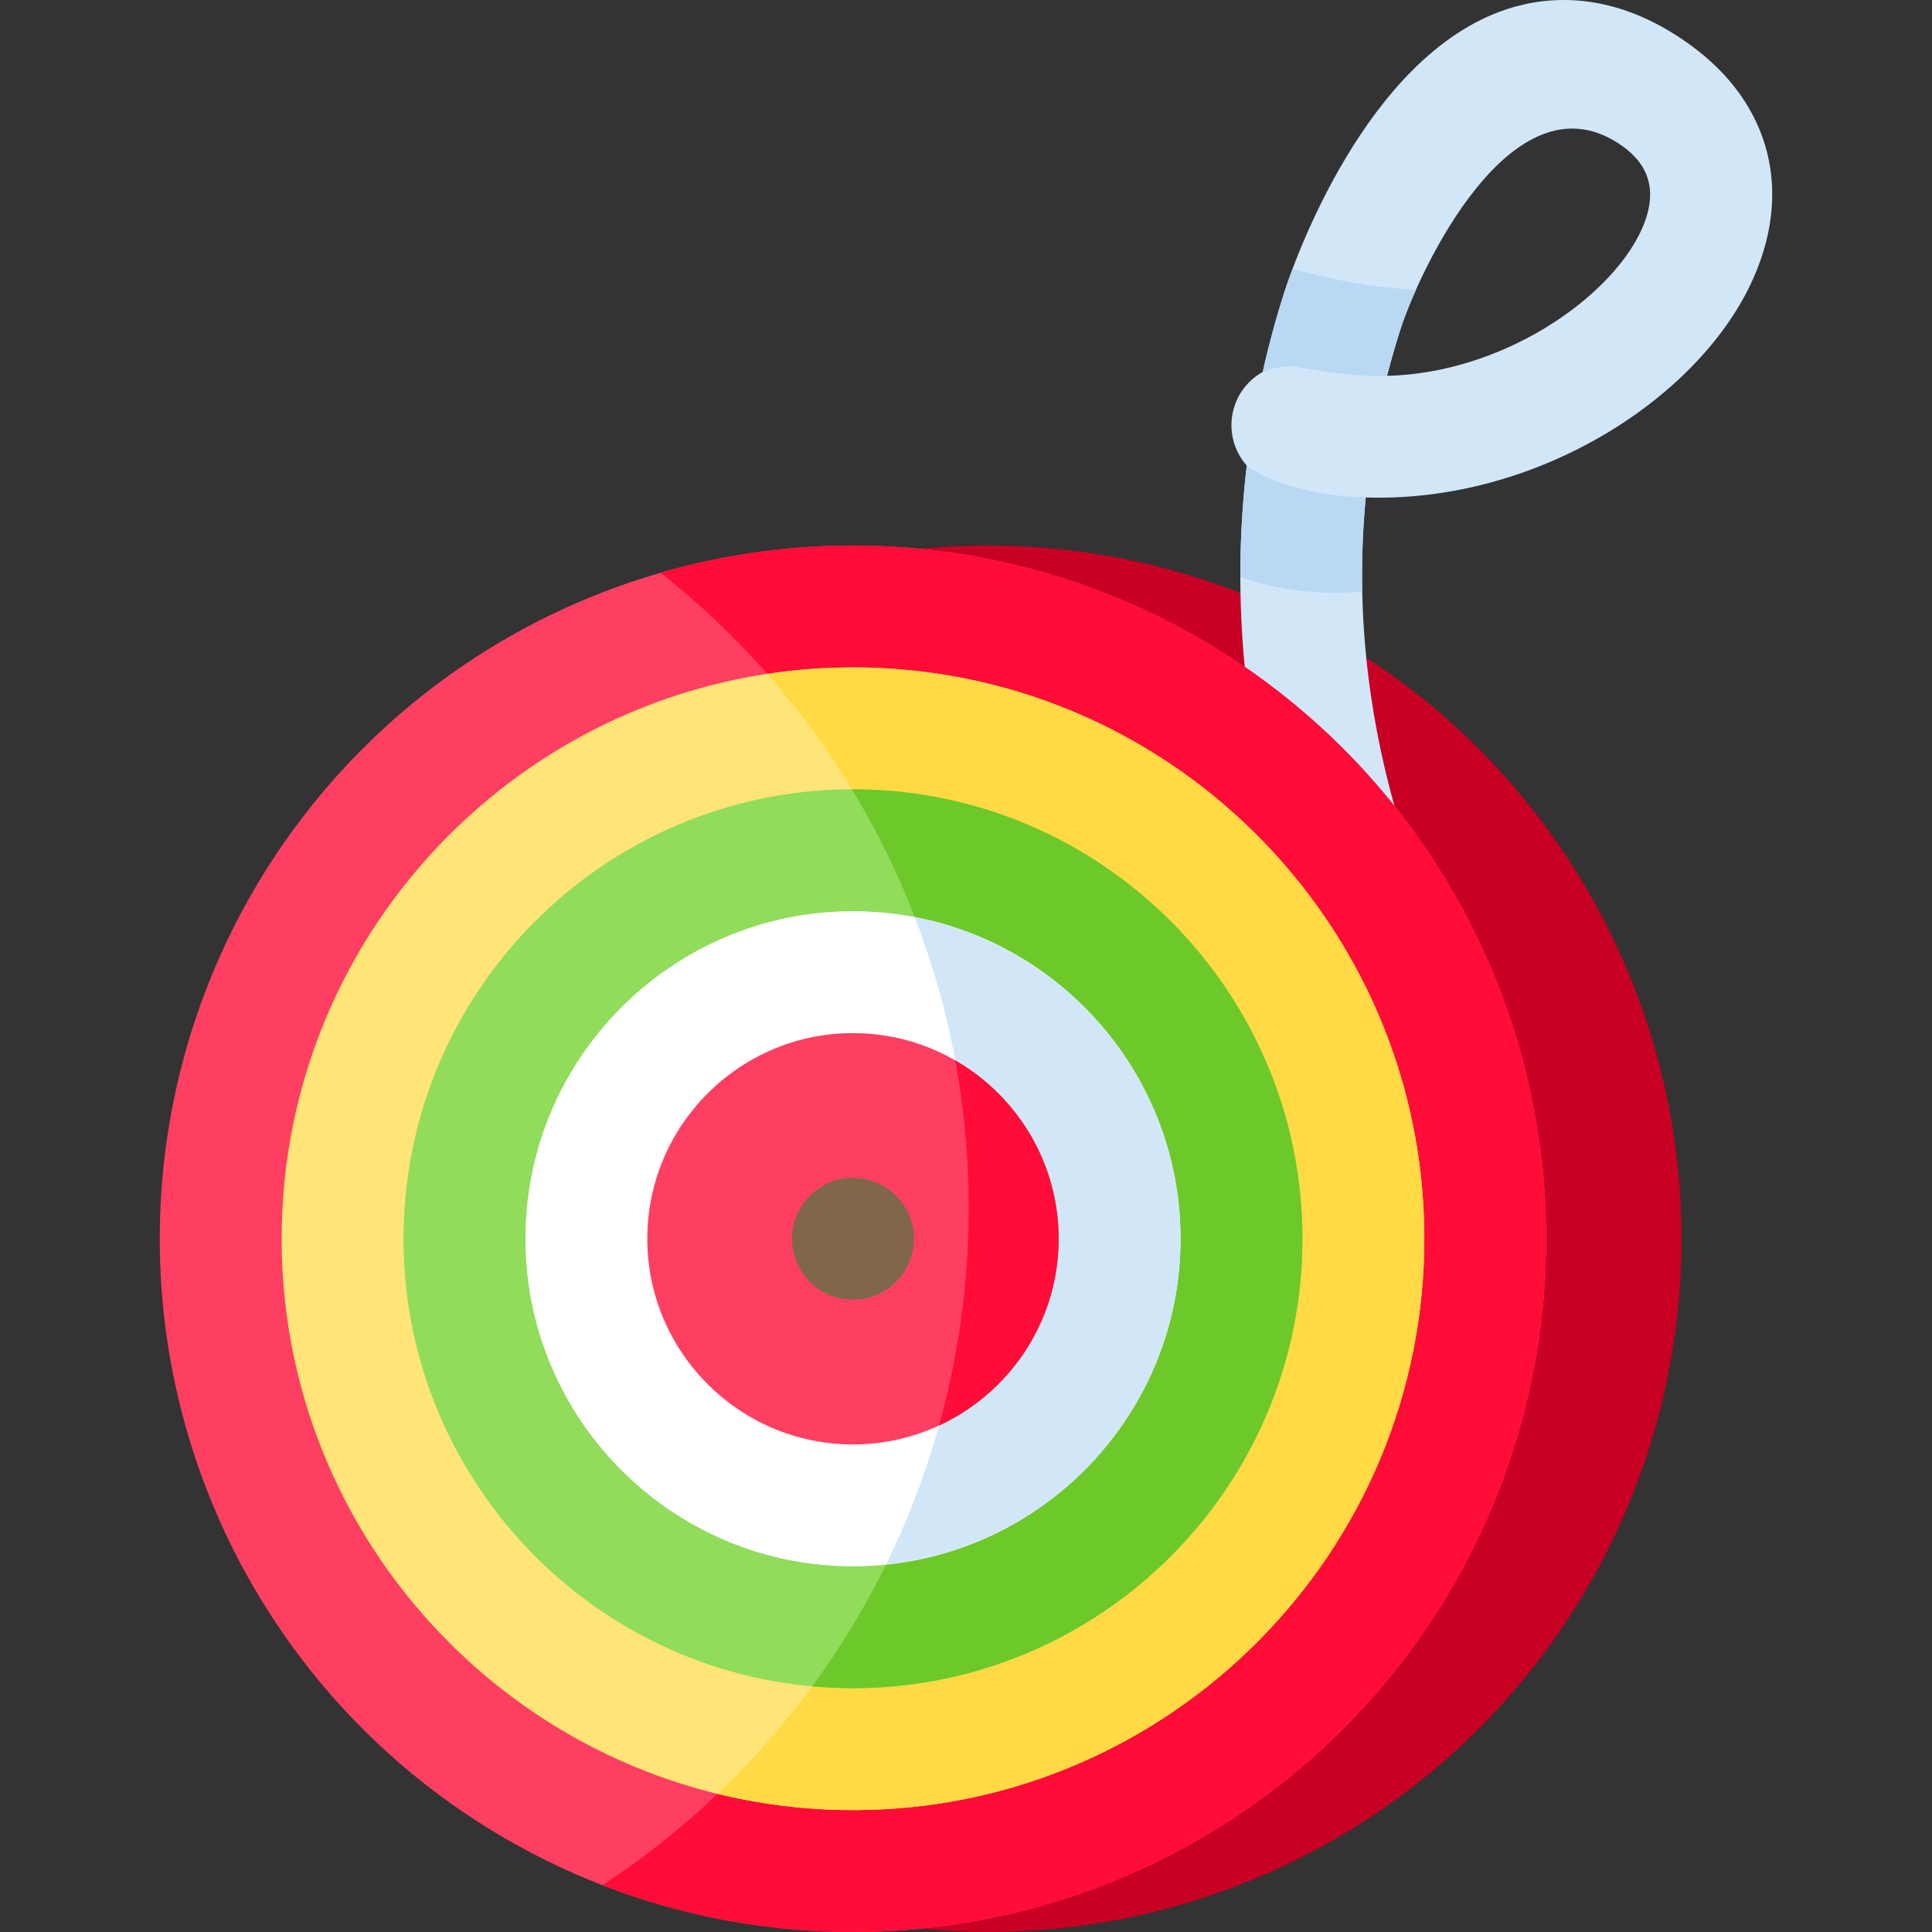 <?xml version="1.0" encoding="iso-8859-1"?>
<!-- Generator: Adobe Illustrator 19.0.0, SVG Export Plug-In . SVG Version: 6.00 Build 0)  -->
<svg version="1.1" id="Capa_1" xmlns="http://www.w3.org/2000/svg" xmlns:xlink="http://www.w3.org/1999/xlink" x="0px" y="0px"
	 viewBox="0 0 512.001 512.001" style="enable-background:new 0 0 512.001 512.001;" xml:space="preserve">
<rect x="0" y="0" width="512.001" height="512.001" fill="#333333" stroke="none"/>
<circle style="fill:#C70024;" cx="261.911" cy="328.288" r="183.712"/>
<path style="fill:#D1E7F8;" d="M371.009,294.814c-0.706-1.02-17.779-25.151-30.023-63.882
	c-11.242-35.564-14.773-72.051-10.582-107.545c-3.495-3.954-4.985-9.541-3.477-15.007c1.198-4.341,4.06-7.778,7.704-9.81
	c1.619-7.235,3.57-14.409,5.852-21.503c2.07-6.377,21.195-62.326,58.907-74.658c11.109-3.632,28.522-4.957,48.387,9.373
	c21.689,15.647,27.691,39.474,16.055,63.74c-14.863,30.998-57.418,57.761-101.893,56.307c-7.93,82.317,34.849,143.5,35.359,144.214
	c5.183,7.26,3.5,17.347-3.76,22.53C390,301.1,378.476,305.609,371.009,294.814z M371.223,86.999
	c-1.363,4.237-2.571,8.44-3.638,12.609c30.784-0.792,58.674-20.433,67.122-38.053c6.117-12.757,0.298-19.591-5.829-23.576
	C400.438,19.481,376.124,71.892,371.223,86.999z"/>
<g>
	<path style="fill:#B9D8F4;" d="M361.014,156.752c-0.167-8.052,0.103-16.371,0.927-24.922c-22.637-0.738-31.536-8.441-31.536-8.441
		c-1.155,9.783-1.701,19.641-1.683,29.534C341.965,157.626,354.271,157.419,361.014,156.752z"/>
	<path style="fill:#B9D8F4;" d="M343.842,97.252c4.343,0.776,14.757,2.696,23.743,2.356c1.066-4.168,2.276-8.371,3.638-12.609
		c0.82-2.528,2.187-6.104,4.023-10.214c-6.559-0.307-18.422-1.467-32.688-5.578c-1.073,2.848-1.765,4.91-2.074,5.862
		c-2.283,7.094-4.232,14.268-5.852,21.503C334.633,98.571,339.498,96.476,343.842,97.252z"/>
</g>
<circle style="fill:#FF3F62;" cx="226.051" cy="328.288" r="183.712"/>
<path style="fill:#FF0C38;" d="M229.897,144.613c-19.056-0.4-37.496,2.119-54.891,7.143c50.956,40.21,83.121,102.986,81.656,172.884
	c-1.54,73.481-39.884,137.54-97.056,174.973c19.451,7.545,40.526,11.883,62.593,12.346c101.44,2.126,185.397-78.384,187.522-179.824
	C411.847,230.695,331.337,146.739,229.897,144.613z"/>
<path style="fill:#FFE477;" d="M222.876,479.663c-83.47-1.749-149.954-71.079-148.206-154.55
	c1.749-83.47,71.079-149.955,154.55-148.206c83.47,1.749,149.955,71.079,148.206,154.551
	C375.677,414.929,306.346,481.412,222.876,479.663z"/>
<path style="fill:#FFDA44;" d="M229.221,176.907c-8.816-0.184-17.473,0.4-25.91,1.677c34.211,38.882,54.523,90.193,53.353,146.054
	c-1.245,59.455-26.587,112.742-66.498,150.75c10.513,2.563,21.456,4.037,32.711,4.273c83.47,1.749,152.802-64.736,154.551-148.205
	C379.175,247.988,312.691,178.657,229.221,176.907z"/>
<path style="fill:#91DC5A;" d="M223.552,447.368c-65.662-1.376-117.963-55.915-116.587-121.578s55.916-117.963,121.578-116.588
	c65.662,1.376,117.963,55.916,116.588,121.579C343.755,396.444,289.214,448.744,223.552,447.368z"/>
<path style="fill:#6DC82A;" d="M228.544,209.202c-0.925-0.02-1.847-0.025-2.767-0.023c20.382,33.621,31.772,73.241,30.887,115.46
	c-0.96,45.802-16.225,87.941-41.429,122.259c2.748,0.248,5.52,0.411,8.319,0.47c65.662,1.376,120.203-50.924,121.579-116.587
	C346.509,265.118,294.205,210.578,228.544,209.202z"/>
<path style="fill:#FFFFFF;" d="M224.229,415.073c-47.854-1.002-85.971-40.751-84.968-88.605
	c1.002-47.854,40.751-85.972,88.606-84.968c47.854,1.002,85.972,40.752,84.968,88.606S272.083,416.075,224.229,415.073z"/>
<path style="fill:#D1E7F8;" d="M312.838,330.081c0.898-42.888-29.632-79.244-70.425-87.053
	c9.751,25.275,14.855,52.827,14.253,81.588c-0.677,32.306-8.48,62.784-21.856,89.988
	C277.806,410.271,311.91,374.357,312.838,330.081z"/>
<path style="fill:#FF3F62;" d="M224.906,382.778c-30.046-0.629-53.979-25.587-53.35-55.633c0.629-30.046,25.587-53.979,55.634-53.35
	c30.047,0.629,53.979,25.588,53.35,55.634C279.911,359.475,254.952,383.407,224.906,382.778z"/>
<path style="fill:#FF0C38;" d="M280.542,329.428c0.432-20.598-10.683-38.802-27.394-48.419c2.606,14.12,3.829,28.712,3.517,43.629
	c-0.385,18.39-3.079,36.189-7.792,53.13C267.185,369.288,280.092,350.926,280.542,329.428z"/>
<circle style="fill:#806749;" cx="226.051" cy="328.288" r="16.151"/>
<g>
</g>
<g>
</g>
<g>
</g>
<g>
</g>
<g>
</g>
<g>
</g>
<g>
</g>
<g>
</g>
<g>
</g>
<g>
</g>
<g>
</g>
<g>
</g>
<g>
</g>
<g>
</g>
<g>
</g>
</svg>
